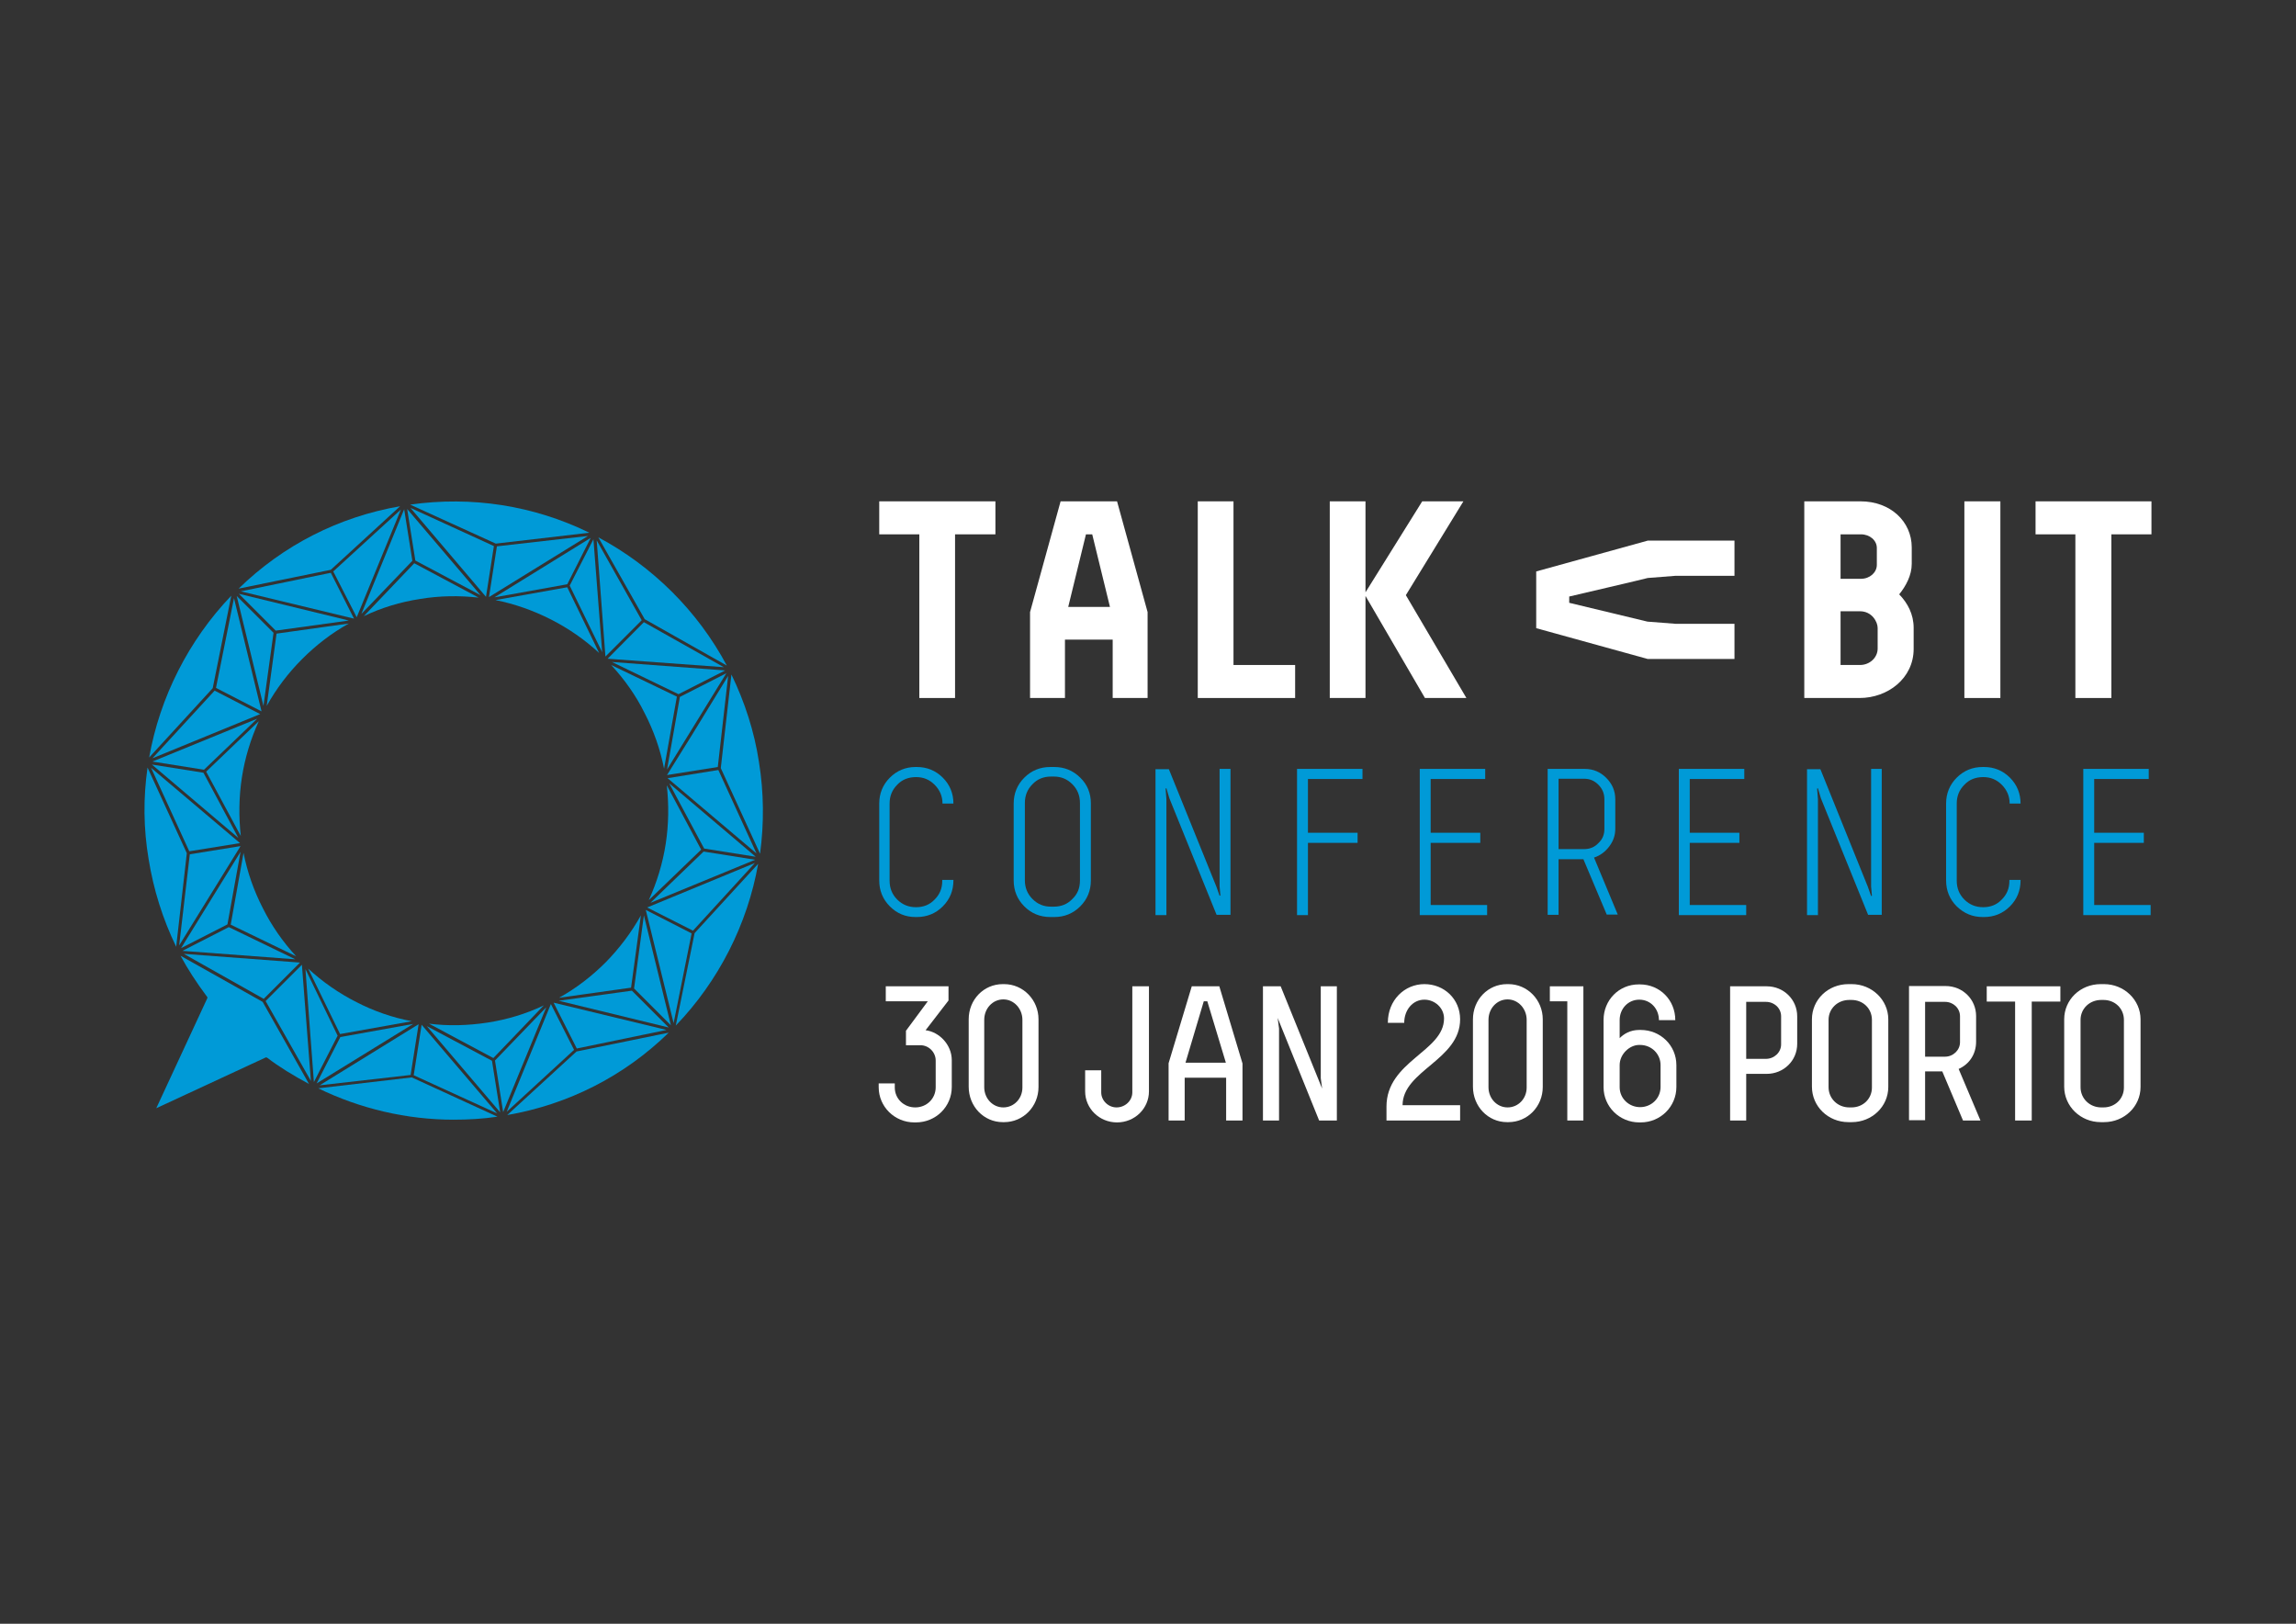 <?xml version="1.0" encoding="utf-8"?>
<!-- Generator: Adobe Illustrator 18.0.0, SVG Export Plug-In . SVG Version: 6.00 Build 0)  -->
<!DOCTYPE svg PUBLIC "-//W3C//DTD SVG 1.1//EN" "http://www.w3.org/Graphics/SVG/1.1/DTD/svg11.dtd">
<svg version="1.1" id="Layer_1" xmlns="http://www.w3.org/2000/svg" xmlns:xlink="http://www.w3.org/1999/xlink" x="0px" y="0px"
	 viewBox="0 0 841.9 595.3" enable-background="new 0 0 841.9 595.3" xml:space="preserve">
<rect x="0" y="0" width="841.9" height="595.3" fill="#333333" stroke="none"/>
<g>
	<g>
		<path fill="#009AD7" d="M108.6,350.6L84.6,339l0,0l4.7-26.3c1.4,7.1,3.8,13.9,7.1,20.3C99.6,339.4,103.7,345.3,108.6,350.6"/>
		<polygon fill="#009AD7" points="110.7,353.7 114,396.3 97.4,367 		"/>
		<path fill="#009AD7" d="M124.7,379.1l-11.7-24c5.3,4.9,11.2,9,17.7,12.3c6.4,3.3,13.3,5.7,20.3,7L124.7,379.1L124.7,379.1z"/>
		<polygon fill="#009AD7" points="112,355.3 123.8,379.7 115.1,396.7 		"/>
		<polygon fill="#009AD7" points="151.5,375.4 116.1,397.2 124.8,380.2 		"/>
		<polygon fill="#009AD7" points="153.5,375.5 150.6,393.9 150.6,394.1 117.2,397.9 		"/>
		<path fill="#009AD7" d="M182.4,409.4c-5.3,0.8-10.7,1.1-16.1,1.1c-17.1,0-34.2-4-49.6-11.5l34.3-4L182.4,409.4z"/>
		<polygon fill="#009AD7" points="154.6,375.7 182.3,408.2 151.7,394.2 		"/>
		<polygon fill="#009AD7" points="183.4,407.8 156.5,376.2 180.4,388.9 		"/>
		<path fill="#009AD7" d="M178.8,374.9c7.1-1.1,14.1-3.2,20.6-6.3l-18.5,19.3l-23.6-12.6C164.4,376.2,171.6,376,178.8,374.9"/>
		<polygon fill="#009AD7" points="200.3,369.3 184.5,407.7 181.5,388.8 		"/>
		<polygon fill="#009AD7" points="210.5,384.9 210.5,384.9 185.8,407.6 185.8,407.6 202,368.1 		"/>
		<path fill="#009AD7" d="M186,408.8l25.4-23.3h0l33.8-6.9C228.9,394.5,208.5,404.9,186,408.8"/>
		<polygon fill="#009AD7" points="244.4,377.6 211.5,384.4 203,367.6 		"/>
		<polygon fill="#009AD7" points="245.2,376.7 204.9,366.9 231.7,363.2 		"/>
		<path fill="#009AD7" d="M235,335.6l-3.6,26.5l-26.4,3.7c6.3-3.5,12-7.9,17.1-13C227.1,347.7,231.5,341.9,235,335.6"/>
		<polygon fill="#009AD7" points="236.1,335.6 246,375.9 232.5,362.4 		"/>
		<polygon fill="#009AD7" points="253.6,342.2 247,375.1 236.8,333.6 		"/>
		<polygon fill="#009AD7" points="276.8,316.4 254.1,341.2 237.3,332.7 		"/>
		<path fill="#009AD7" d="M254.7,342.1l23.3-25.4c-3.9,22.1-14.5,43-30.2,59.3L254.7,342.1z"/>
		<polygon fill="#009AD7" points="276.9,315.2 238.5,331 258,312.2 		"/>
		<path fill="#009AD7" d="M244.5,287.9l12.6,23.6l0,0L237.9,330c3-6.6,5.1-13.5,6.2-20.6C245.2,302.3,245.3,295.1,244.5,287.9"/>
		<polygon fill="#009AD7" points="277.1,314.1 258.2,311.1 258.2,311.1 245.4,287.2 		"/>
		<polygon fill="#009AD7" points="277.4,312.9 244.8,285.3 263.4,282.3 		"/>
		<path fill="#009AD7" d="M278.7,313l-14.4-31.4l3.9-34.3c4.9,10.1,8.4,20.9,10.1,32.1C280.1,290.6,280.2,301.8,278.7,313"/>
		<polygon fill="#009AD7" points="244.6,284.2 244.8,283.8 253.7,269.5 267,247.8 263.2,281.2 244.9,284.1 		"/>
		<polygon fill="#009AD7" points="266.4,246.8 266.1,247.2 244.6,282.1 249.3,255.5 		"/>
		<path fill="#009AD7" d="M224.1,243.8l24.1,11.6l-4.7,26.4c-1.4-7.1-3.8-13.9-7.1-20.3C233.2,255,229,249.1,224.1,243.8"/>
		<polygon fill="#009AD7" points="265.9,245.8 248.8,254.5 224.4,242.7 		"/>
		<polygon fill="#009AD7" points="265.4,244.6 222.8,241.5 236.1,228.1 		"/>
		<path fill="#009AD7" d="M219.4,197c19.9,10.6,36.5,27.1,47.1,47L236.4,227L219.4,197z"/>
		<polygon fill="#009AD7" points="235.3,227.4 222,240.7 218.8,198.1 235.3,227.4 		"/>
		<polygon fill="#009AD7" points="220.8,239.1 208.9,214.7 217.6,197.7 		"/>
		<path fill="#009AD7" d="M219.7,239.4c-5.3-4.9-11.2-9-17.7-12.3c-6.5-3.3-13.3-5.7-20.3-7.1l26.3-4.7L219.7,239.4z"/>
		<polygon fill="#009AD7" points="216.6,197.2 208,214.2 181.3,219 		"/>
		<polygon fill="#009AD7" points="215.6,196.5 179.3,218.9 182.2,200.3 		"/>
		<path fill="#009AD7" d="M150.4,185c22.6-3.2,45.2,0.3,65.7,10.3l-34.3,4L150.4,185z"/>
		<polygon fill="#009AD7" points="181.1,200.2 178.2,218.8 150.5,186.2 		"/>
		<polygon fill="#009AD7" points="176.2,218.2 152.3,205.5 149.3,186.6 		"/>
		<path fill="#009AD7" d="M151.9,206.5l23.6,12.6c-7.1-0.8-14.4-0.7-21.5,0.5c-7.2,1.1-14.1,3.2-20.6,6.3L151.9,206.5z"/>
		<polygon fill="#009AD7" points="151.2,205.6 132.5,225.1 148,187.2 148.2,186.7 		"/>
		<polygon fill="#009AD7" points="122.2,209.5 147,186.8 130.8,226.3 130.8,226.3 122.2,209.5 		"/>
		<path fill="#009AD7" d="M146.7,185.6l-25.4,23.3h0l-33.8,6.9C103.8,199.9,124.2,189.5,146.7,185.6"/>
		<polygon fill="#009AD7" points="129.8,226.8 88.3,216.8 121.3,210 		"/>
		<polygon fill="#009AD7" points="127.9,227.5 101.1,231.2 87.6,217.7 		"/>
		<path fill="#009AD7" d="M127.9,228.6c-6.3,3.5-12,7.9-17.1,13c-5.1,5.1-9.5,10.9-13,17.2l3.6-26.5L127.9,228.6z"/>
		<polygon fill="#009AD7" points="100.3,232 96.6,258.8 86.8,218.5 		"/>
		<polygon fill="#009AD7" points="85.8,219.3 95.9,260.8 79.2,252.2 		"/>
		<path fill="#009AD7" d="M84.8,218.4L78,252.3l-23.3,25.4C58.6,255.6,69.2,234.7,84.8,218.4"/>
		<polygon fill="#009AD7" points="78.7,253.2 95.4,261.8 55.9,278 		"/>
		<polygon fill="#009AD7" points="94.3,263.5 74.8,282.2 55.9,279.2 		"/>
		<path fill="#009AD7" d="M94.9,264.4c-3,6.6-5.1,13.5-6.2,20.6c-1.1,7.1-1.2,14.4-0.4,21.5l-12.7-23.6L94.9,264.4z"/>
		<polygon fill="#009AD7" points="74.6,283.3 87.4,307.2 55.7,280.3 		"/>
		<polygon fill="#009AD7" points="88,309.1 69.4,312.1 55.4,281.5 		"/>
		<path fill="#009AD7" d="M54.1,281.4l14.4,31.4l-3.9,34.3c-4.9-10.1-8.3-20.9-10.1-32.1C52.6,303.8,52.5,292.5,54.1,281.4"/>
		<polygon fill="#009AD7" points="88.2,310.2 65.7,346.6 69.6,313.2 88.2,310.2 		"/>
		<polygon fill="#009AD7" points="110,352.9 96.7,366.2 67.4,349.7 		"/>
		<polygon fill="#009AD7" points="108.3,351.7 66.9,348.6 83.9,339.9 		"/>
		<polygon fill="#009AD7" points="88.2,312.3 83.4,338.9 66.4,347.6 		"/>
		<path fill="#009AD7" d="M113.3,397.4c-5.8-3.1-11-6.3-15.3-9.6c-0.2-0.1-0.4-0.2-0.6-0.1l-40.1,18.6L76,366
			c0.1-0.2,0.1-0.4-0.1-0.6c-4.1-5.5-7.1-10.2-9.7-15l30.1,16.9L113.3,397.4z"/>
	</g>
	<g>
		<g>
			<g>
				<path fill="#009AD7" d="M349.6,322.5v0.3c0,3.7-1.3,6.9-3.9,9.5c-2.6,2.6-5.8,3.9-9.5,3.9h-0.5c-3.7,0-6.8-1.3-9.4-3.9
					c-2.6-2.6-3.9-5.8-3.9-9.5v-28.2c0-3.7,1.3-6.9,3.9-9.5c2.6-2.6,5.8-3.9,9.4-3.9h0.5c3.7,0,6.9,1.3,9.5,3.9
					c2.6,2.6,3.9,5.8,3.9,9.5h-4c0-2.7-1-5-2.9-6.9c-1.9-1.9-4.1-2.8-6.8-2.8c-2.8,0-5.1,0.9-6.9,2.8c-1.9,1.9-2.8,4.2-2.8,6.9v28.3
					c0,2.7,0.9,5,2.8,6.9c1.9,1.9,4.2,2.8,6.9,2.8c2.7,0,5-0.9,6.8-2.8c1.9-1.9,2.8-4.1,2.8-6.8v-0.4H349.6z"/>
				<path fill="#009AD7" d="M400,294.5v28.3c0,3.7-1.3,6.9-3.9,9.5c-2.6,2.6-5.8,3.9-9.5,3.9h-1.5c-3.7,0-6.9-1.3-9.5-3.9
					c-2.6-2.6-3.9-5.8-3.9-9.5v-28.2c0-3.7,1.3-6.9,3.9-9.5c2.6-2.6,5.8-3.9,9.5-3.9h1.5c3.7,0,6.9,1.3,9.5,3.9
					C398.7,287.6,400,290.8,400,294.5z M396,322.8v-28.4c0-2.7-0.9-5-2.8-6.9c-1.9-1.9-4.1-2.8-6.8-2.8h-1c-2.7,0-5,0.9-6.8,2.8
					c-1.9,1.9-2.8,4.2-2.8,6.9v28.3c0,2.7,0.9,5,2.8,6.9c1.9,1.9,4.1,2.8,6.8,2.8h1c2.7,0,5-0.9,6.8-2.8
					C395.1,327.8,396,325.6,396,322.8z"/>
				<path fill="#009AD7" d="M447.2,281.9h4v53.5h-5.1l-17.3-42.7l-1.1-3.7l-0.3,0.1l0.3,3.9v42.5h-4v-53.5h4.9L446,325l1.2,3.4
					l0.3-0.1l-0.3-3.4V281.9z"/>
				<path fill="#009AD7" d="M475.6,281.9h24v3.7h-20v19.7h18.2v3.7h-18.2v26.5h-4V281.9z"/>
				<path fill="#009AD7" d="M520.6,281.9h24v3.7h-20v19.7h18.2v3.7h-18.2v22.8h20.7v3.7h-24.7V281.9z"/>
				<path fill="#009AD7" d="M589.2,335.4l-8.6-20.4h-9.1v20.4h-4v-53.5h13.6c3.1,0,5.7,1.1,7.9,3.3c2.2,2.2,3.3,4.8,3.3,7.9v10.7
					c0,2.4-0.7,4.5-2.2,6.5c-1.5,2-3.4,3.4-5.6,4.1l8.7,20.9H589.2z M588.3,303.9V293c0-2-0.7-3.8-2.2-5.3c-1.5-1.5-3.2-2.2-5.2-2.2
					h-9.4v25.8h9.4c2,0,3.8-0.7,5.2-2.2C587.6,307.7,588.3,306,588.3,303.9z"/>
				<path fill="#009AD7" d="M615.6,281.9h24v3.7h-20v19.7h18.2v3.7h-18.2v22.8h20.7v3.7h-24.7V281.9z"/>
				<path fill="#009AD7" d="M686,281.9h4v53.5h-5l-17.3-42.7l-1.1-3.7l-0.3,0.1l0.3,3.9v42.5h-4v-53.5h4.9l17.4,43.1l1.2,3.4
					l0.3-0.1l-0.3-3.4V281.9z"/>
				<path fill="#009AD7" d="M740.9,322.5v0.3c0,3.7-1.3,6.9-3.9,9.5c-2.6,2.6-5.8,3.9-9.5,3.9H727c-3.7,0-6.8-1.3-9.5-3.9
					c-2.6-2.6-3.9-5.8-3.9-9.5v-28.2c0-3.7,1.3-6.9,3.9-9.5c2.6-2.6,5.8-3.9,9.5-3.9h0.5c3.7,0,6.9,1.3,9.5,3.9
					c2.6,2.6,3.9,5.8,3.9,9.5h-4c0-2.7-1-5-2.9-6.9c-1.9-1.9-4.1-2.8-6.8-2.8c-2.8,0-5.1,0.9-6.9,2.8c-1.9,1.9-2.8,4.2-2.8,6.9v28.3
					c0,2.7,0.9,5,2.8,6.9c1.9,1.9,4.2,2.8,6.9,2.8c2.7,0,5-0.9,6.8-2.8c1.9-1.9,2.8-4.1,2.8-6.8v-0.4H740.9z"/>
				<path fill="#009AD7" d="M763.9,281.9h24v3.7h-20v19.7h18.2v3.7h-18.2v22.8h20.7v3.7h-24.7V281.9z"/>
			</g>
			<g>
				<polygon fill="#FFFFFF" points="322.4,183.8 365,183.8 365,195.9 350.2,195.9 350.2,255.9 337.1,255.9 337.1,195.9 322.4,195.9 
									"/>
				<path fill="#FFFFFF" d="M400.5,195.9h-2.3l-6.5,26.6H407L400.5,195.9z M409.6,183.8l11.2,40.6v31.5h-12.8v-21.4h-17.5v21.4
					h-12.8v-31.5l11.2-40.6H409.6z"/>
				<path fill="#FFFFFF" d="M515.5,218.2l22.2,37.7h-15.2l-22.2-38.1l21.2-34h15.1L515.5,218.2z M500.7,255.9h-13.1v-72.1h13.1
					V255.9z"/>
				<polygon fill="#FFFFFF" points="452.3,183.8 452.3,243.8 474.9,243.8 474.9,255.9 439.2,255.9 439.2,183.8 				"/>
				<path fill="#FFFFFF" d="M604.1,227.9l-28.7-6.9v-2.3c0,0,28.7-6.7,28.8-6.8l10.2-0.8l21.6,0v-12.9h-31.8l-40.9,11.3v20.8
					l40.9,11.3H636v-12.9h-21.6C614.4,228.7,604.2,227.9,604.1,227.9z"/>
				<path fill="#FFFFFF" d="M674.9,243.8h7.1c3.7,0,6.5-2.8,6.5-6v-7.6c0-2.1-2-6.1-6.5-6.1h-7.1V243.8z M674.9,195.9v16.3h7.5
					c3.2,0,5.8-2.3,5.8-5.1v-6.2c0-2.8-2.6-5-5.8-5H674.9z M701,200.7v6c0,4.2-2.1,8.1-4.6,11.2c3.1,3.2,5.3,7.3,5.3,12.3v7.7
					c0,10.8-9.5,18-19.8,18h-20.3v-72.1h20.6C693.2,183.8,701,191.2,701,200.7"/>
				<rect x="720.3" y="183.8" fill="#FFFFFF" width="13.2" height="72.1"/>
				<polygon fill="#FFFFFF" points="746.4,183.8 788.9,183.8 788.9,195.9 774.2,195.9 774.2,255.9 761,255.9 761,195.9 746.4,195.9 
									"/>
			</g>
		</g>
		<g>
			<path fill="#FFFFFF" d="M324.9,361.6h22.9v5.2l-8.4,10.9c4.9,0.6,9.6,5.2,9.6,11v9.8c0,7.2-5.8,13-13.2,13h-0.5
				c-7.3,0-13.1-5.8-13.1-12.9v-1.4h5.9v1.5c0,4.1,3.3,7.3,7.5,7.3c4.2,0,7.5-3.2,7.5-7.4v-9.8c0-3-2.5-5.6-5.6-5.6h-5.3v-5.3
				l8-10.8h-15.4V361.6z"/>
			<path fill="#FFFFFF" d="M380.8,398.5c0,7.2-5.6,12.9-12.6,12.9h-0.5c-7,0-12.5-5.8-12.5-13v-24.7c0-7.2,5.5-12.9,12.5-12.9h0.5
				c7,0,12.6,5.8,12.6,12.9V398.5z M374.9,373.9c0-4.1-3.1-7.5-7-7.5c-3.9,0-7,3.3-7,7.5v24.7c0,4.1,3.1,7.4,7,7.4
				c3.9,0,7-3.2,7-7.3V373.9z"/>
			<path fill="#FFFFFF" d="M421.3,361.6v38.5c0,6.3-5.2,11.4-11.7,11.4c-6.5,0-11.7-5.1-11.7-11.4v-7.7h5.9v8.1c0,3,2.6,5.5,5.6,5.5
				c3.2,0,5.8-2.5,5.8-5.5v-38.9H421.3z"/>
			<path fill="#FFFFFF" d="M447.1,361.6l8.5,28.3v20.9h-6v-15.7h-15.2v15.7h-5.9v-21l8.5-28.2H447.1z M442.7,367.1h-1.3l-6.7,22.5
				h14.8L442.7,367.1z"/>
			<path fill="#FFFFFF" d="M490.2,361.6v49.2h-6.5l-15.2-37.6l0.5,3.9v33.7h-5.9v-49.2h6.5l15.2,37.5l-0.5-3.8v-33.7H490.2z"/>
			<path fill="#FFFFFF" d="M508.9,374.9c0-8.2,6.1-14.1,13.4-14.1c7.3,0,13.1,5.5,13.1,12.9c0,14.9-21.1,18.8-21.1,31.5h21.1v5.6
				h-27v-5.1c0-16.7,21.1-20.2,21.1-32.3c0-3.9-3.4-6.9-7.2-6.9c-4.3,0-7.4,3.8-7.4,8.5H508.9z"/>
			<path fill="#FFFFFF" d="M565.7,398.5c0,7.2-5.6,12.9-12.6,12.9h-0.5c-7,0-12.5-5.8-12.5-13v-24.7c0-7.2,5.5-12.9,12.5-12.9h0.5
				c7,0,12.6,5.8,12.6,12.9V398.5z M559.8,373.9c0-4.1-3.1-7.5-7-7.5c-3.9,0-7,3.3-7,7.5v24.7c0,4.1,3.1,7.4,7,7.4
				c3.9,0,7-3.2,7-7.3V373.9z"/>
			<path fill="#FFFFFF" d="M568.3,361.6h12.3v49.2h-5.9v-43.7h-6.4V361.6z"/>
			<path fill="#FFFFFF" d="M593.9,380.6c1.5-1.5,3.8-3,7.2-3h0.5c7.3,0,13.1,5.7,13.1,12.9v8c0,7.2-5.8,13-13.1,13h-0.5
				c-7.3,0-13.1-5.8-13.1-12.9v-24.7c0-7.2,5.6-13,12.9-13h0.4c7.4,0,13,5.8,13,13.1h-6c0-4.1-3-7.5-7.2-7.5c-4.1,0-7.2,3.3-7.2,7.5
				V380.6z M593.9,390.5v8.1c0,4.1,3.4,7.3,7.5,7.3c4.1,0,7.5-3.2,7.5-7.4v-8c0-4.1-3.3-7.4-7.5-7.4H601
				C597.6,383.1,593.9,386.4,593.9,390.5z"/>
			<path fill="#FFFFFF" d="M634.4,361.6h13.4c6.3,0,11.2,4.9,11.2,11v10.1c0,6.2-5,11-11.2,11h-7.5v17.1h-5.9V361.6z M653.1,372.6
				c0-3-2.5-5.3-5.6-5.3h-7.2v20.9h7.2c3.1,0,5.6-2.4,5.6-5.3V372.6z"/>
			<path fill="#FFFFFF" d="M692.4,398.5c0,7.2-6,12.9-13.4,12.9h-1.2c-7.5,0-13.4-5.8-13.4-13v-24.7c0-7.2,5.9-12.9,13.4-12.9h1.2
				c7.4,0,13.4,5.8,13.4,12.9V398.5z M686.4,373.9c0-4.1-3.2-7.3-7.5-7.3h-0.8c-4.3,0-7.6,3.2-7.6,7.3v24.7c0,4.1,3.3,7.4,7.6,7.4
				h0.8c4.3,0,7.5-3.2,7.5-7.3V373.9z"/>
			<path fill="#FFFFFF" d="M712.2,392.8h-6.3v17.9H700v-49.2h13.4c6.3,0,11.2,4.9,11.2,11v9.4c0,4.5-2.4,8.2-6.4,10l8,18.9h-6.4
				L712.2,392.8z M718.7,372.6c0-3-2.5-5.3-5.5-5.3h-7.3v20.1h7.3c3,0,5.5-2.4,5.5-5.3V372.6z"/>
			<path fill="#FFFFFF" d="M728.5,361.6h27v5.6H745v43.6h-6.1v-43.6h-10.4V361.6z"/>
			<path fill="#FFFFFF" d="M784.9,398.5c0,7.2-6,12.9-13.4,12.9h-1.2c-7.4,0-13.4-5.8-13.4-13v-24.7c0-7.2,5.9-12.9,13.4-12.9h1.2
				c7.4,0,13.4,5.8,13.4,12.9V398.5z M778.8,373.9c0-4.1-3.2-7.3-7.5-7.3h-0.8c-4.3,0-7.6,3.2-7.6,7.3v24.7c0,4.1,3.3,7.4,7.6,7.4
				h0.8c4.3,0,7.5-3.2,7.5-7.3V373.9z"/>
		</g>
	</g>
</g>
</svg>
